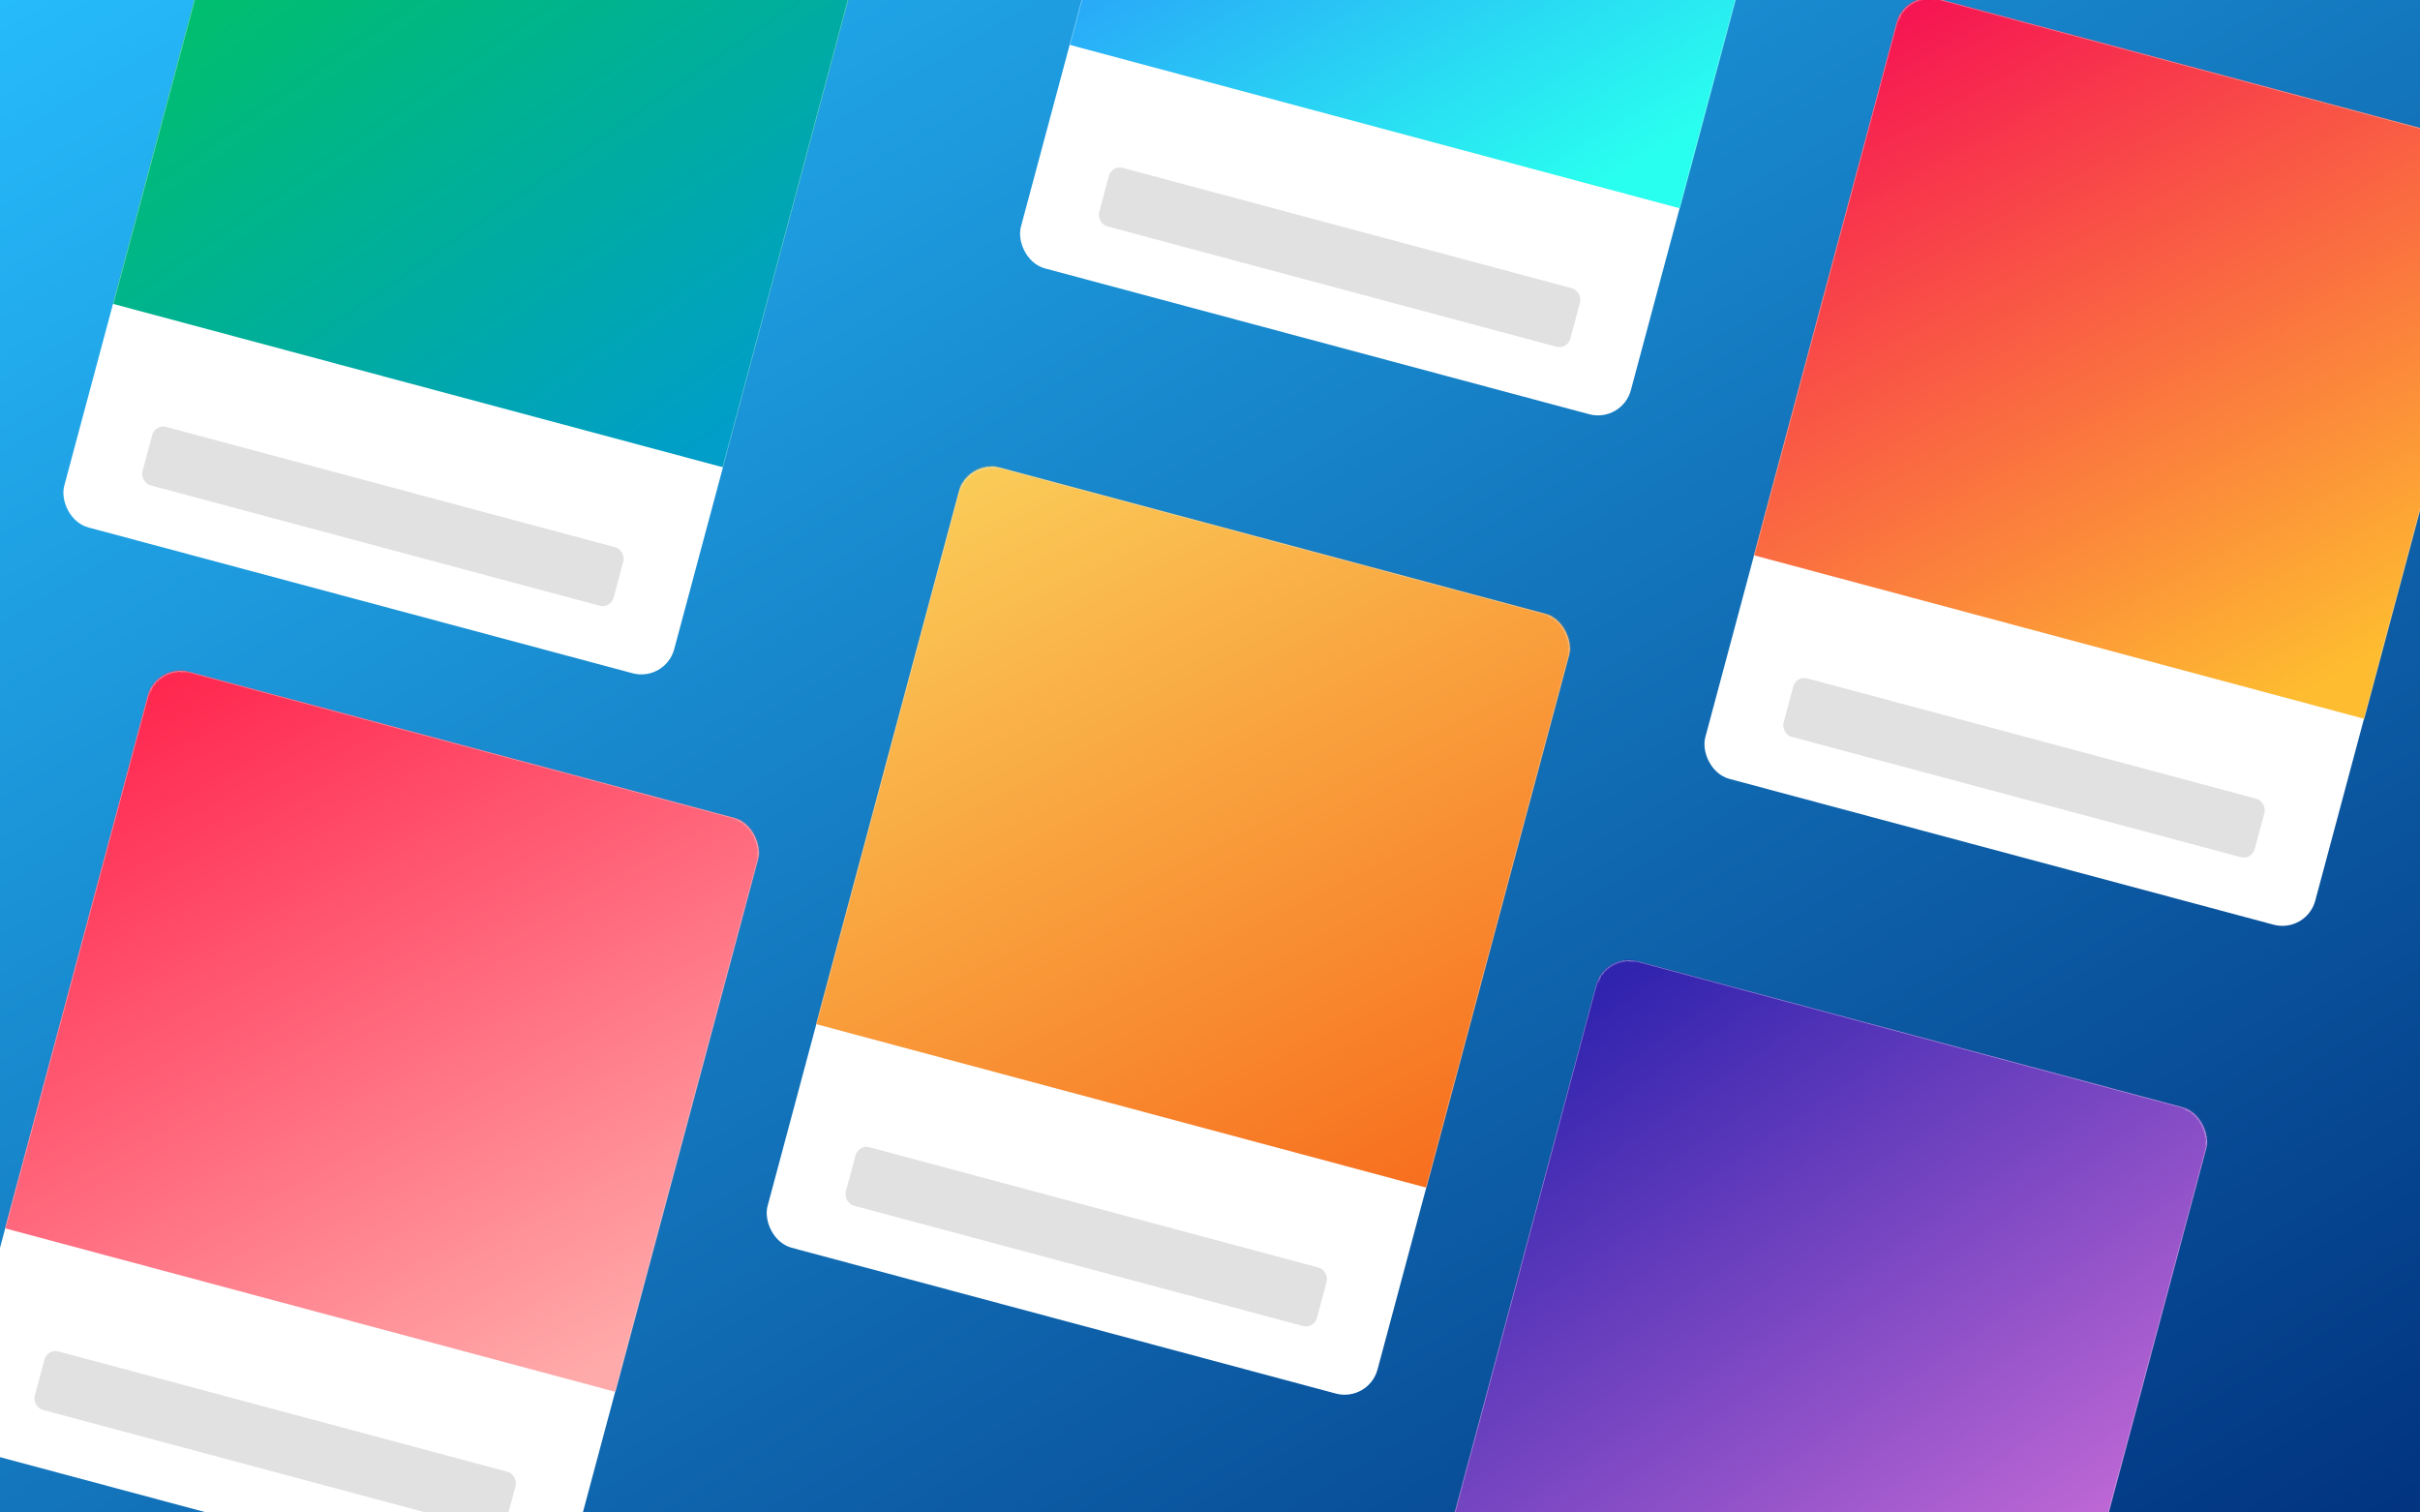 <svg xmlns="http://www.w3.org/2000/svg" width="1280" height="800" xmlns:xlink="http://www.w3.org/1999/xlink" style="background:#FAFAFA"><defs><linearGradient id="a" x1="2.28%" y1="0%" y2="100%"><stop stop-color="#27BFFF" offset="0%"/><stop stop-color="#002E7B" offset="100%"/></linearGradient><filter id="b" width="123.1%" height="118%" x="-11.4%" y="-8%" filterUnits="objectBoundingBox"><feOffset dy="4" in="SourceAlpha" result="shadowOffsetOuter1"/><feGaussianBlur stdDeviation="12" in="shadowOffsetOuter1" result="shadowBlurOuter1"/><feColorMatrix values="0 0 0 0 0 0 0 0 0 0 0 0 0 0 0 0 0 0 0.32 0" in="shadowBlurOuter1" result="shadowMatrixOuter1"/><feMerge><feMergeNode in="shadowMatrixOuter1"/><feMergeNode in="SourceGraphic"/></feMerge></filter><rect id="c" width="334" height="427" rx="18"/><linearGradient id="d" x1="6.36%" x2="90.08%" y1="7.06%" y2="100%"><stop stop-color="#FBDA61" offset="0%"/><stop stop-color="#F76B1C" offset="100%"/></linearGradient><filter id="f" width="123.1%" height="118%" x="-11.4%" y="-8%" filterUnits="objectBoundingBox"><feOffset dy="4" in="SourceAlpha" result="shadowOffsetOuter1"/><feGaussianBlur stdDeviation="12" in="shadowOffsetOuter1" result="shadowBlurOuter1"/><feColorMatrix values="0 0 0 0 0 0 0 0 0 0 0 0 0 0 0 0 0 0 0.32 0" in="shadowBlurOuter1" result="shadowMatrixOuter1"/><feMerge><feMergeNode in="shadowMatrixOuter1"/><feMergeNode in="SourceGraphic"/></feMerge></filter><rect id="g" width="334" height="427" rx="18"/><linearGradient id="h" x1="17.98%" x2="87.45%" y1="18.98%" y2="86.85%"><stop stop-color="#2962FF" offset="0%"/><stop stop-color="#29FFEF" offset="100%"/></linearGradient><filter id="j" width="123.1%" height="118%" x="-11.4%" y="-8%" filterUnits="objectBoundingBox"><feOffset dy="4" in="SourceAlpha" result="shadowOffsetOuter1"/><feGaussianBlur stdDeviation="12" in="shadowOffsetOuter1" result="shadowBlurOuter1"/><feColorMatrix values="0 0 0 0 0 0 0 0 0 0 0 0 0 0 0 0 0 0 0.32 0" in="shadowBlurOuter1" result="shadowMatrixOuter1"/><feMerge><feMergeNode in="shadowMatrixOuter1"/><feMergeNode in="SourceGraphic"/></feMerge></filter><rect id="k" width="334" height="427" rx="18"/><linearGradient id="l" x1="11.2%" x2="89.23%" y1="9.17%" y2="90.15%"><stop stop-color="#FF1744" offset="0%"/><stop stop-color="#FAA" offset="100%"/></linearGradient><filter id="n" width="123.1%" height="118%" x="-11.4%" y="-8%" filterUnits="objectBoundingBox"><feOffset dy="4" in="SourceAlpha" result="shadowOffsetOuter1"/><feGaussianBlur stdDeviation="12" in="shadowOffsetOuter1" result="shadowBlurOuter1"/><feColorMatrix values="0 0 0 0 0 0 0 0 0 0 0 0 0 0 0 0 0 0 0.32 0" in="shadowBlurOuter1" result="shadowMatrixOuter1"/><feMerge><feMergeNode in="shadowMatrixOuter1"/><feMergeNode in="SourceGraphic"/></feMerge></filter><rect id="o" width="334" height="427" rx="18"/><linearGradient id="p" x1="12.75%" x2="92.55%" y1="16.83%" y2="84.94%"><stop stop-color="#00C853" offset="0%"/><stop stop-color="#009EC8" offset="100%"/></linearGradient><filter id="r" width="123.1%" height="117.5%" x="-11.4%" y="-7.7%" filterUnits="objectBoundingBox"><feOffset dy="4" in="SourceAlpha" result="shadowOffsetOuter1"/><feGaussianBlur stdDeviation="12" in="shadowOffsetOuter1" result="shadowBlurOuter1"/><feColorMatrix values="0 0 0 0 0 0 0 0 0 0 0 0 0 0 0 0 0 0 0.32 0" in="shadowBlurOuter1" result="shadowMatrixOuter1"/><feMerge><feMergeNode in="shadowMatrixOuter1"/><feMergeNode in="SourceGraphic"/></feMerge></filter><rect id="s" width="334" height="440" rx="18"/><linearGradient id="t" x1="12.73%" x2="85.64%" y1="24.78%" y2="87.78%"><stop stop-color="#3023AE" offset="0%"/><stop stop-color="#C96DD8" offset="100%"/></linearGradient><filter id="v" width="123.1%" height="118%" x="-11.4%" y="-8%" filterUnits="objectBoundingBox"><feOffset dy="4" in="SourceAlpha" result="shadowOffsetOuter1"/><feGaussianBlur stdDeviation="12" in="shadowOffsetOuter1" result="shadowBlurOuter1"/><feColorMatrix values="0 0 0 0 0 0 0 0 0 0 0 0 0 0 0 0 0 0 0.32 0" in="shadowBlurOuter1" result="shadowMatrixOuter1"/><feMerge><feMergeNode in="shadowMatrixOuter1"/><feMergeNode in="SourceGraphic"/></feMerge></filter><rect id="w" width="334" height="427" rx="18"/><linearGradient id="x" x1="87.77%" x2="12.21%" y1="87.88%" y2="8.16%"><stop stop-color="#FEBC30" offset="0%"/><stop stop-color="#F50057" offset="100%"/></linearGradient></defs><g fill="none" fill-rule="evenodd"><path fill="url(#a)" d="M-55-30h1390v859H-55z"/><g filter="url(#b)" transform="rotate(15 -651.252 2067.357)"><mask id="e" fill="#fff"><use xlink:href="#c"/></mask><use fill="#FFF" xlink:href="#c"/><path fill="url(#d)" d="M-25.7-114.6h424v424h-424z" mask="url(#e)"/><rect width="258" height="32" x="38" y="365" fill="#000" fill-opacity=".12" rx="6"/></g><g filter="url(#f)" transform="rotate(15 1383.048 2317.272)"><mask id="i" fill="#fff"><use xlink:href="#g"/></mask><use fill="#FFF" xlink:href="#g"/><path fill="url(#h)" d="M-25.7-114.6h424v424h-424z" mask="url(#i)"/><rect width="258" height="32" x="38" y="365" fill="#000" fill-opacity=".12" rx="6"/></g><g filter="url(#j)" transform="rotate(15 -1275.923 492.067)"><mask id="m" fill="#fff"><use xlink:href="#k"/></mask><use fill="#FFF" xlink:href="#k"/><path fill="url(#l)" d="M-25.7-114.6h424v424h-424z" mask="url(#m)"/><rect width="258" height="32" x="38" y="365" fill="#000" fill-opacity=".12" rx="6"/></g><g filter="url(#n)" transform="rotate(15 609.74 464.046)"><mask id="q" fill="#fff"><use xlink:href="#o"/></mask><use fill="#FFF" xlink:href="#o"/><path fill="url(#p)" d="M-25.7-114.6h424v424h-424z" mask="url(#q)"/><rect width="258" height="32" x="38" y="365" fill="#000" fill-opacity=".12" rx="6"/></g><g transform="rotate(15 -1473.998 3477.74)" filter="url(#r)"><mask id="u" fill="#fff"><use xlink:href="#s"/></mask><use fill="#FFF" xlink:href="#s"/><path fill="url(#t)" d="M-25.7-114.6h424v424h-424z" mask="url(#u)"/></g><g filter="url(#v)" transform="rotate(15 538.62 3827.104)"><mask id="y" fill="#fff"><use xlink:href="#w"/></mask><use fill="#FFF" xlink:href="#w"/><path fill="url(#x)" d="M-25.7-114.6h424v424h-424z" mask="url(#y)"/><rect width="258" height="32" x="38" y="365" fill="#000" fill-opacity=".12" rx="6"/></g></g></svg>